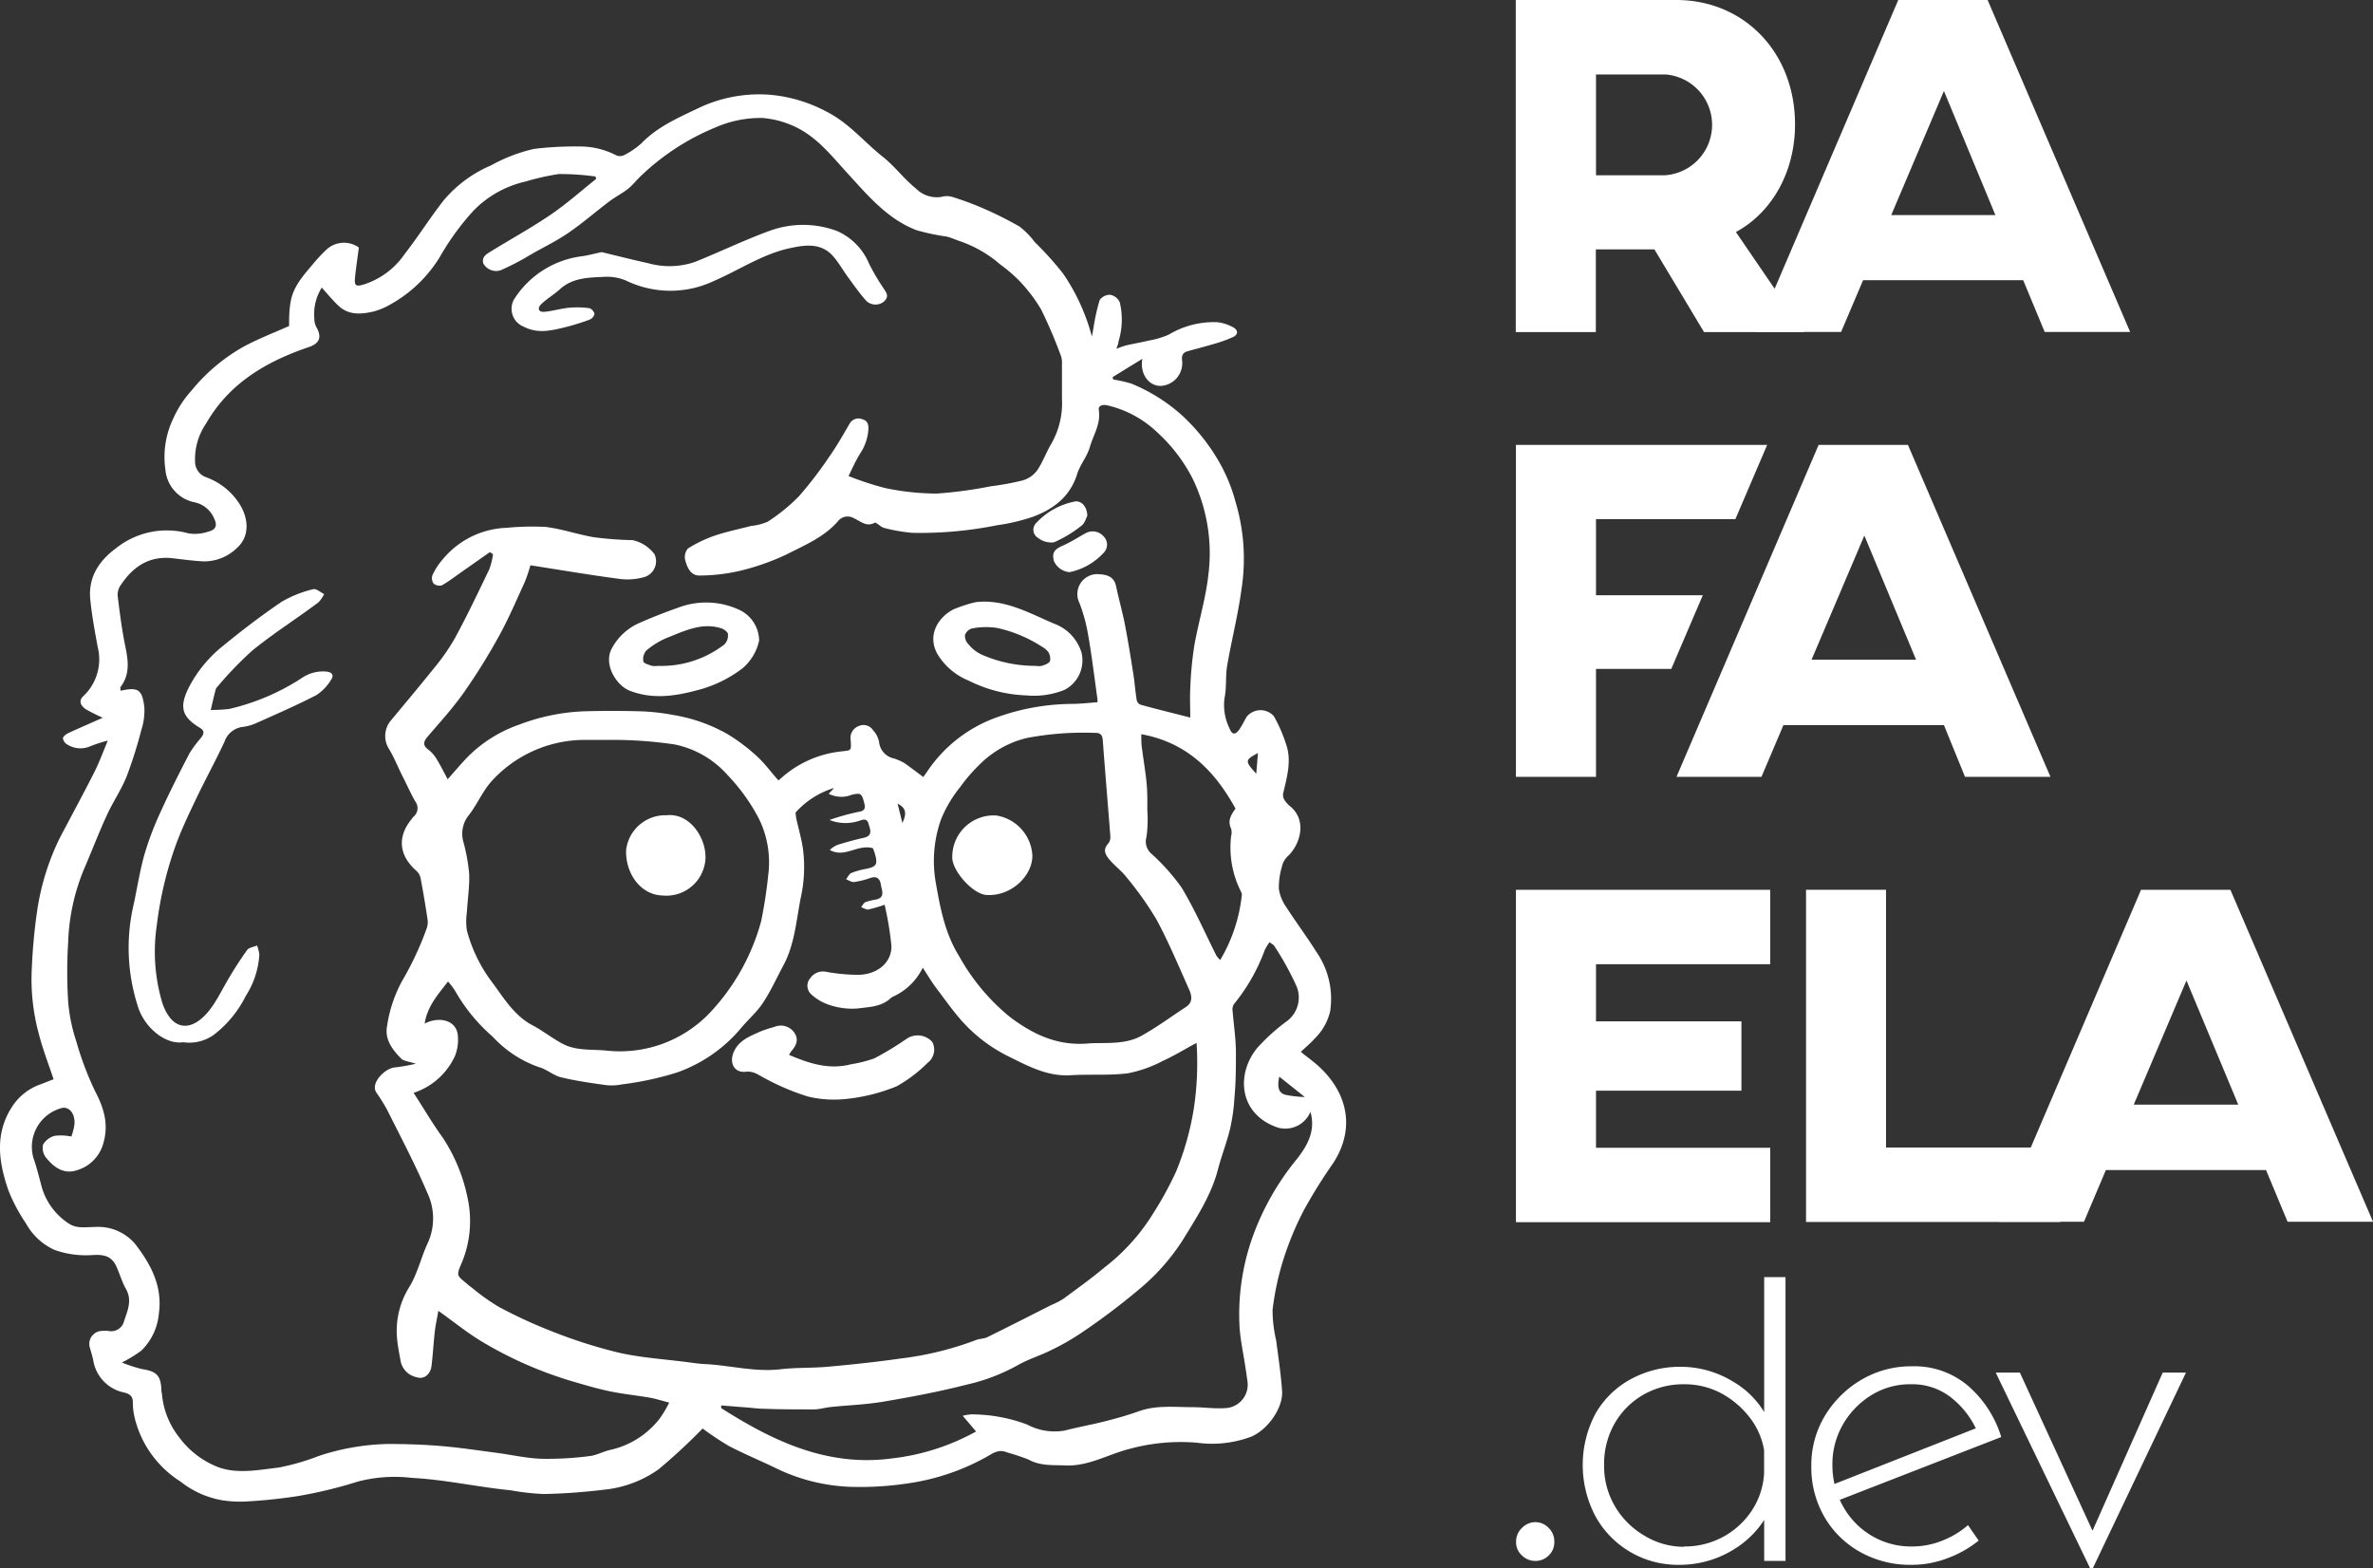 <svg xmlns="http://www.w3.org/2000/svg" viewBox="0 0 286.87 189.59"><rect x="0" y="0" width="286.87" height="189.59" fill="#333333" stroke="none"/><defs><style>.cls-1{fill:#fff;}</style></defs><title>Logo Vertical </title><g id="Camada_2" data-name="Camada 2"><g id="Camada_2-2" data-name="Camada 2"><path class="cls-1" d="M217,15.05c0,5.78-2.84,10.68-7.15,13l8.27,12.1H206l-6-10h-7.08v10h-9.68V0h19.41C210.82,0,217,6.31,217,15.05ZM192.94,9V21.19h8.32A6.11,6.11,0,0,0,201.32,9Z"/><path class="cls-1" d="M244.58,33.87H225.23l-2.66,6.26H212.3L229.48,0h10.8l17.23,40.13H247.18ZM241.22,26,235,11l-6.37,15Z"/><path class="cls-1" d="M235,87.66H215.6l-2.66,6.26H202.67l17.18-40.13h10.8l17.23,40.13H237.55Zm-3.37-7.91-6.25-15-6.38,15Z"/><polygon class="cls-1" points="205.85 71.96 192.94 71.96 192.94 62.76 209.79 62.76 213.63 53.79 183.26 53.79 183.26 93.92 192.94 93.92 192.94 80.87 202.04 80.87 205.85 71.96"/><path class="cls-1" d="M214,107.57v9H192.94v6.91h17.58v8.38H192.94v6.9H214v9H183.26V107.57Z"/><path class="cls-1" d="M228,138.73h21.07v9H218.33V107.57H228Z"/><path class="cls-1" d="M273.94,141.45H254.58l-2.65,6.25H241.66l17.17-40.13h10.8l17.24,40.13H276.54Zm-3.36-7.91-6.26-15-6.37,15Z"/><path class="cls-1" d="M184,184.71a2.25,2.25,0,0,1,1.59-.69,2.22,2.22,0,0,1,1.62.69,2.28,2.28,0,0,1,.69,1.69,2.17,2.17,0,0,1-.69,1.66,2.26,2.26,0,0,1-1.62.65,2.29,2.29,0,0,1-1.59-.65,2.12,2.12,0,0,1-.72-1.66A2.23,2.23,0,0,1,184,184.71Z"/><path class="cls-1" d="M202.9,189.18a11.36,11.36,0,0,1-10-5.82,13.26,13.26,0,0,1,0-12.5,10.91,10.91,0,0,1,4.31-4.16,12.38,12.38,0,0,1,5.94-1.46,12.12,12.12,0,0,1,6.29,1.75,10.71,10.71,0,0,1,4.3,4.57l-.47,1.17V154.4h2.58v34.31h-2.58v-7.08l.53,1.23a11.52,11.52,0,0,1-4.39,4.57A12.4,12.4,0,0,1,202.9,189.18Zm.65-2.22a9.67,9.67,0,0,0,8.22-4.33,9.1,9.1,0,0,0,1.49-4.51v-2.81a8.84,8.84,0,0,0-1.84-4.07A10.85,10.85,0,0,0,208,168.4a9.45,9.45,0,0,0-4.42-1.05,9.72,9.72,0,0,0-4.89,1.25,9.32,9.32,0,0,0-3.48,3.46,9.79,9.79,0,0,0-1.29,5.06,9.57,9.57,0,0,0,1.29,4.95,9.92,9.92,0,0,0,3.51,3.54A9.18,9.18,0,0,0,203.55,187Z"/><path class="cls-1" d="M231.08,189.18a12.36,12.36,0,0,1-6.26-1.58,11.38,11.38,0,0,1-4.3-4.27,11.94,11.94,0,0,1-1.55-6.09,11.52,11.52,0,0,1,1.63-6.06,12.58,12.58,0,0,1,4.4-4.36,11.78,11.78,0,0,1,6.14-1.64,10,10,0,0,1,6.79,2.37,13.33,13.33,0,0,1,4,6.18l-20,7.78-.76-1.87,18.44-7.26-.52.82a10.61,10.61,0,0,0-3.08-4.13,7.56,7.56,0,0,0-5-1.72,8.86,8.86,0,0,0-4.77,1.31,10,10,0,0,0-3.43,3.52,9.56,9.56,0,0,0-1.29,4.94,10.11,10.11,0,0,0,1.2,4.83,9.48,9.48,0,0,0,3.4,3.63,9.3,9.3,0,0,0,5.06,1.38,9.66,9.66,0,0,0,3.63-.71,10.51,10.51,0,0,0,3.1-1.87l1.29,1.87a13.16,13.16,0,0,1-3.72,2.11A12,12,0,0,1,231.08,189.18Z"/><path class="cls-1" d="M252.67,189.59l-11.41-23.65h2.92l9.6,20.9-1.58-.06,9.25-20.84h2.81L253,189.59Z"/><path class="cls-1" d="M84.94,172.7a70.64,70.64,0,0,1-5.32,4.93A13.7,13.7,0,0,1,73,180.1a72,72,0,0,1-7.2.52,28.08,28.08,0,0,1-4-.44c-.73-.08-1.46-.16-2.18-.26-3.28-.44-6.53-1.08-9.82-1.25a17.65,17.65,0,0,0-6.49.43A54.39,54.39,0,0,1,36,180.87a62.32,62.32,0,0,1-6.42.66,14.11,14.11,0,0,1-2.75-.16,11.2,11.2,0,0,1-5-2.25,12.65,12.65,0,0,1-5.57-7.8,7.8,7.8,0,0,1-.2-1.79c0-.73-.37-1-1-1.17a4.74,4.74,0,0,1-3.79-3.92c-.1-.49-.26-1-.39-1.46a1.57,1.57,0,0,1,1.49-2.08,3.28,3.28,0,0,1,.7,0A1.61,1.61,0,0,0,15,159.71c.42-1.27,1-2.49.23-3.88-.51-.88-.77-1.9-1.21-2.82-.63-1.29-1.69-1.36-3-1.27a11.35,11.35,0,0,1-4.4-.62,7.41,7.41,0,0,1-3.47-3.2,20.62,20.62,0,0,1-2.13-4c-1.19-3.43-1.7-6.91.5-10.21a6.72,6.72,0,0,1,3.35-2.61c.53-.19,1-.4,1.61-.62-.63-1.89-1.32-3.66-1.79-5.5a25.14,25.14,0,0,1-.84-8,68,68,0,0,1,.64-6.86,29.81,29.81,0,0,1,2.69-8.72c1.37-2.62,2.79-5.22,4.13-7.86.62-1.2,1.09-2.48,1.72-4a15.72,15.72,0,0,0-2.12.68A2.94,2.94,0,0,1,8.13,90a1,1,0,0,1-.52-.73c0-.25.39-.52.67-.65C9.61,88,11,87.41,12.42,86.77a21.89,21.89,0,0,1-2-1c-.6-.38-1-1-.36-1.6a6.11,6.11,0,0,0,1.74-6c-.34-1.87-.69-3.75-.88-5.63-.29-2.7,1-4.7,3.09-6.25a9.84,9.84,0,0,1,8.81-1.8,5.11,5.11,0,0,0,2.34-.21c.93-.23,1.14-.73.74-1.57a3.32,3.32,0,0,0-2.45-2A4.4,4.4,0,0,1,20,56.82a10.79,10.79,0,0,1,1-6.34,12.79,12.79,0,0,1,2.14-3.25,22.09,22.09,0,0,1,6.31-5.32c1.76-.95,3.64-1.67,5.5-2.5,0-.9,0-1.87.17-2.82.28-1.92,1.57-3.3,2.75-4.71a19.29,19.29,0,0,1,1.51-1.62,3.11,3.11,0,0,1,4-.34c-.15,1.2-.34,2.4-.46,3.61-.1,1,.08,1.14,1,.88a9.47,9.47,0,0,0,5-3.7c1.64-2.11,3.07-4.38,4.71-6.48A15.24,15.24,0,0,1,59.35,20a19.77,19.77,0,0,1,5.21-2,41.26,41.26,0,0,1,5.56-.29,9.48,9.48,0,0,1,4.44,1.1,1.2,1.2,0,0,0,.94-.08,9.55,9.55,0,0,0,2.06-1.42c1.94-2,4.41-3.06,6.85-4.23A17.06,17.06,0,0,1,93,11.45a17.8,17.8,0,0,1,7,2.09c2.67,1.37,4.48,3.65,6.74,5.43,1.45,1.15,2.58,2.71,4,3.83a3.53,3.53,0,0,0,3.09,1,2.28,2.28,0,0,1,1.27,0,37.26,37.26,0,0,1,3.53,1.29,45.57,45.57,0,0,1,4.59,2.28,9.37,9.37,0,0,1,1.87,1.9,37.86,37.86,0,0,1,3.45,3.84A24.54,24.54,0,0,1,132,40.69c.07-.37.13-.74.2-1.11a24.41,24.41,0,0,1,.74-3.31,1.53,1.53,0,0,1,1.3-.63,1.6,1.6,0,0,1,1.13.91,9.06,9.06,0,0,1-.16,4.76c0,.22-.12.43-.24.86a9.84,9.84,0,0,1,1.15-.41c.9-.21,1.82-.36,2.73-.58a10.52,10.52,0,0,0,2.45-.73,10.63,10.63,0,0,1,5.86-1.5,5.3,5.3,0,0,1,1.88.6c.63.32.71.88,0,1.21a17.09,17.09,0,0,1-2.43.86c-1,.3-2,.55-3,.83-.61.17-.8.51-.7,1.2a2.75,2.75,0,0,1-2.52,3c-1.38.09-2.64-1.33-2.29-3.27l-3.6,2.21.08.29a17.09,17.09,0,0,1,2.17.49,21,21,0,0,1,6.17,3.87,23.62,23.62,0,0,1,4.68,6,20,20,0,0,1,1.75,4.39,23.93,23.93,0,0,1,.73,10.63c-.42,3.1-1.2,6.14-1.73,9.23-.22,1.26-.05,2.6-.31,3.85a6.4,6.4,0,0,0,.61,3.75c.29.73.66.79,1.14.14.35-.48.58-1,.91-1.56a2.15,2.15,0,0,1,3.3-.08,18.13,18.13,0,0,1,1.44,3.28c.76,2.07.13,4.08-.33,6.1a1.1,1.1,0,0,0,.19.77,2.94,2.94,0,0,0,.67.74c2.15,1.78,1.14,4.76-.37,6.11a2.4,2.4,0,0,0-.64,1.23,8.64,8.64,0,0,0-.36,2.65,5.12,5.12,0,0,0,.88,2.17c1.17,1.83,2.48,3.56,3.63,5.4a9.94,9.94,0,0,1,1.69,7.23,6.8,6.8,0,0,1-1.91,3.33c-.48.55-1.06,1-1.63,1.57.8.65,1.61,1.22,2.32,1.89,3.42,3.25,4.24,7.53,1.55,11.61a63.06,63.06,0,0,0-3.45,5.53,37,37,0,0,0-2.51,6,33.26,33.26,0,0,0-1.33,6.17,15.94,15.94,0,0,0,.43,3.65c.26,2,.58,4.09.72,6.15s-1.76,4.69-3.74,5.52a13.45,13.45,0,0,1-6.52.73,23.47,23.47,0,0,0-8.2.75c-2.53.64-4.87,2.07-7.6,2-1.56-.08-3.12.1-4.6-.72a25.94,25.94,0,0,0-2.62-.87c-1-.44-1.74.16-2.5.58a27.51,27.51,0,0,1-9.36,3.16,38.88,38.88,0,0,1-7.07.43,22.43,22.43,0,0,1-9.16-2.34c-1.83-.88-3.71-1.66-5.51-2.6A36,36,0,0,1,84.94,172.7Zm26.68-78.76c.16-.24.3-.42.43-.61a17,17,0,0,1,8.66-6.68,27.19,27.19,0,0,1,8.76-1.55c1.07,0,2.13-.13,3.2-.2a3.07,3.07,0,0,0,0-.38c-.36-2.54-.66-5.09-1.1-7.61a20.05,20.05,0,0,0-1.07-4,2.41,2.41,0,0,1,2.37-3.49c1.27.06,1.85.5,2.06,1.49.31,1.43.69,2.84,1,4.28.39,2,.74,4.12,1.06,6.19.18,1.09.25,2.19.43,3.28a.8.8,0,0,0,.47.54c2,.55,4.1,1.06,6,1.55,0-1.19-.06-2.36,0-3.52a43.69,43.69,0,0,1,.48-5.12c.5-2.89,1.39-5.72,1.71-8.63a20.7,20.7,0,0,0-1.9-11.61,19.69,19.69,0,0,0-4.29-5.61A12.94,12.94,0,0,0,133.84,49c-.48-.11-1.13,0-1,.6.25,1.67-.68,3-1.1,4.48-.33,1.13-1.17,2.1-1.52,3.22-.86,2.77-2.89,4.27-5.42,5.2a23.76,23.76,0,0,1-4.27,1,47.18,47.18,0,0,1-10.2.92,20.18,20.18,0,0,1-3.43-.59c-.43-.1-1-.75-1.17-.63-1,.56-1.75-.23-2.51-.55a1.48,1.48,0,0,0-1.94.39c-1.68,1.91-4,2.87-6.22,4a29.07,29.07,0,0,1-5.74,2,22.26,22.26,0,0,1-4.76.54c-1.1,0-1.48-1-1.72-1.84a1.6,1.6,0,0,1,.31-1.42,15.4,15.4,0,0,1,3.22-1.55c1.45-.5,3-.81,4.44-1.19a6.53,6.53,0,0,0,2-.51A22.15,22.15,0,0,0,96.58,60a47.7,47.7,0,0,0,3.76-4.92c.86-1.23,1.6-2.54,2.36-3.84a1.22,1.22,0,0,1,1.56-.55c.67.19.76.68.71,1.35a6,6,0,0,1-1,2.81c-.54.86-.94,1.8-1.39,2.7A35.84,35.84,0,0,0,107,59a30.71,30.71,0,0,0,6.24.67,52,52,0,0,0,6.53-.88,32.52,32.52,0,0,0,3.82-.7,3.33,3.33,0,0,0,1.75-1.17c.71-1,1.13-2.25,1.78-3.32a9.88,9.88,0,0,0,1.26-5.39q0-2.16,0-4.32a2.38,2.38,0,0,0-.13-.88,57.78,57.78,0,0,0-2.39-5.6,19.24,19.24,0,0,0-2.72-3.55,18.08,18.08,0,0,0-2.2-1.87,14.83,14.83,0,0,0-4.88-2.83c-.56-.18-1.1-.44-1.67-.57a26.15,26.15,0,0,1-3.56-.75c-3.41-1.29-5.74-4-8.11-6.6-1.91-2.06-3.63-4.34-6.13-5.68a11.38,11.38,0,0,0-4.45-1.3,13.73,13.73,0,0,0-5.8,1.21,28.72,28.72,0,0,0-8.69,5.64c-.59.52-1.07,1.18-1.68,1.68s-1.56,1-2.3,1.55c-1.66,1.25-3.23,2.63-4.94,3.8S65.45,30,63.79,31a30.69,30.69,0,0,1-3.28,1.68,1.78,1.78,0,0,1-2.08-.82c-.25-.87.47-1.18,1-1.52,2.32-1.43,4.72-2.75,7-4.29,2-1.34,3.76-2.93,5.63-4.41L72,21.34a31.65,31.65,0,0,0-4.44-.3,29.22,29.22,0,0,0-4,.9,12.69,12.69,0,0,0-6.31,3.52A30.89,30.89,0,0,0,53.21,31a16.29,16.29,0,0,1-6.06,5.83,8.25,8.25,0,0,1-2,.83c-1.49.35-3,.47-4.25-.71-.7-.67-1.32-1.42-2-2.18A6,6,0,0,0,38,38.5a2.24,2.24,0,0,0,.25,1.06c.68,1.18.39,1.95-.89,2.39-5.16,1.75-9.66,4.37-12.47,9.29a7.61,7.61,0,0,0-1.31,4.52,2,2,0,0,0,1.32,1.93A8,8,0,0,1,29,61c.95,1.51,1.32,3.76-.37,5.26a5.68,5.68,0,0,1-4,1.61c-1.26-.06-2.51-.24-3.77-.38-2.8-.32-4.76,1-6.24,3.21a2.07,2.07,0,0,0-.4,1.29c.25,2.06.51,4.12.93,6.15.36,1.74.58,3.38-.57,4.91-.07.1,0,.29,0,.46,2.11-.47,2.62-.17,2.87,2a7.56,7.56,0,0,1-.36,2.73,54.14,54.14,0,0,1-1.78,5.63c-.66,1.63-1.67,3.1-2.4,4.7-1,2.17-1.84,4.4-2.79,6.59a25.19,25.19,0,0,0-1.88,8.75,57.5,57.5,0,0,0,0,7.19,20.8,20.8,0,0,0,1,4.85,37.66,37.66,0,0,0,2.27,6c1.05,2,1.64,3.95,1,6.21a4.69,4.69,0,0,1-3.19,3.31c-1.61.55-2.81-.36-3.75-1.51a1.86,1.86,0,0,1-.36-1.59,2.31,2.31,0,0,1,1.42-1.06,6.49,6.49,0,0,1,2,.09A7.8,7.8,0,0,0,9,135.93c.1-1.24-.57-2.11-1.43-2a4.85,4.85,0,0,0-3.51,6.12c.35,1,.6,2,.87,3a7.85,7.85,0,0,0,3.4,4.88c1,.65,2.07.4,3.11.41a5.86,5.86,0,0,1,4.86,2c1.92,2.47,3.38,5.15,2.9,8.51a7.11,7.11,0,0,1-2.12,4.44,15.64,15.64,0,0,1-2.35,1.43,17.67,17.67,0,0,0,2.46.8c1.75.27,2.26.78,2.32,2.53,0,.17.05.33.07.5a9.81,9.81,0,0,0,2.1,5.24,10.67,10.67,0,0,0,4.64,3.56c2.36.89,4.93.35,7.37.07A28,28,0,0,0,38.59,176a28.5,28.5,0,0,1,8.28-1.43c2.16,0,4.32.07,6.48.25s4.46.53,6.69.82c1.81.24,3.61.66,5.43.72a39.73,39.73,0,0,0,5.76-.32c.89-.09,1.73-.59,2.62-.77a10.4,10.4,0,0,0,5.89-3.76,13.44,13.44,0,0,0,1.16-1.94c-.91-.24-1.6-.46-2.3-.59-1.61-.28-3.24-.44-4.84-.77s-3-.76-4.46-1.18a47.57,47.57,0,0,1-11-4.81c-1.78-1.06-3.4-2.39-5.31-3.75-.17,1-.34,1.75-.43,2.53-.15,1.37-.23,2.74-.39,4.11-.12,1.06-.93,1.69-1.8,1.39a2.48,2.48,0,0,1-1.94-1.94c-.14-.85-.33-1.7-.41-2.55a10,10,0,0,1,1.4-6.32c1.09-1.74,1.48-3.73,2.35-5.54a7.2,7.2,0,0,0-.11-5.94c-1.45-3.41-3.19-6.7-4.84-10a21.33,21.33,0,0,0-1.32-2.12c-.78-1.18,1.11-3,2.29-3.05a21.7,21.7,0,0,0,2.47-.44c-.79-.27-1.44-.3-1.77-.63-1.06-1.07-2-2.32-1.7-3.91a16.46,16.46,0,0,1,1.77-5.38,37.86,37.86,0,0,0,3-6.38,2.22,2.22,0,0,0,.12-1.17c-.24-1.65-.52-3.3-.83-4.94a1.59,1.59,0,0,0-.48-.88c-2.16-1.88-2.38-4.16-.58-6.32a2.15,2.15,0,0,1,.18-.24,1.34,1.34,0,0,0,.21-1.89c-.56-1-1-2-1.51-3s-1-2.24-1.64-3.31a2.91,2.91,0,0,1,.27-3.5C49,85,50.75,82.92,52.44,80.81A25.09,25.09,0,0,0,55,77.14c1.48-2.73,2.82-5.54,4.16-8.34A8.31,8.31,0,0,0,59.6,67l-.38-.25-3.15,2.21c-.88.61-1.72,1.27-2.64,1.8a1.12,1.12,0,0,1-1-.2,1.13,1.13,0,0,1-.16-1,7.9,7.9,0,0,1,1.22-1.9,10.48,10.48,0,0,1,7.74-3.85,32.35,32.35,0,0,1,4.71-.11c2,.24,3.89.92,5.86,1.25a42.59,42.59,0,0,0,4.67.35A4.48,4.48,0,0,1,79.12,67a2,2,0,0,1-1.18,2.75A7.43,7.43,0,0,1,75,70c-3.59-.47-7.16-1.08-10.88-1.66a18.28,18.28,0,0,1-.67,2c-1,2.18-1.94,4.4-3.09,6.49a73.54,73.54,0,0,1-4.27,6.87c-1.32,1.88-2.89,3.6-4.39,5.35-.56.65-.6,1.1.15,1.63a4.13,4.13,0,0,1,1,1.2c.45.74.83,1.51,1.27,2.33.75-.85,1.46-1.68,2.2-2.48a16.32,16.32,0,0,1,6.51-4.15A24.5,24.5,0,0,1,70.45,86Q74,85.89,77.61,86a25.44,25.44,0,0,1,3.79.44A19.66,19.66,0,0,1,88,88.78a22.48,22.48,0,0,1,3.42,2.57c1,.89,1.78,2,2.69,3l.46-.4a12.93,12.93,0,0,1,7.06-3.1c1.29-.16,1.29,0,1.21-1.36a1.52,1.52,0,0,1,.94-1.7,1.38,1.38,0,0,1,1.77.5,2.85,2.85,0,0,1,.72,1.41,2.27,2.27,0,0,0,1.82,2,5.91,5.91,0,0,1,1.28.58C110.1,92.79,110.83,93.36,111.62,93.94ZM50,132.12c1.18,1.81,2.27,3.69,3.54,5.44a20.64,20.64,0,0,1,3,7.34,13.1,13.1,0,0,1-.82,8c-.17.41-.42.94-.29,1.29s.67.69,1,1a7,7,0,0,0,.62.49A25.6,25.6,0,0,0,60.31,158a58.46,58.46,0,0,0,6.53,3,60.13,60.13,0,0,0,8,2.54c2.71.61,5.52.78,8.28,1.14.7.09,1.4.2,2.1.23,3.07.15,6.08,1,9.19.62,1.85-.21,3.73-.13,5.58-.29,3-.27,5.93-.58,8.88-1A38.79,38.79,0,0,0,118,162c.43-.17.94-.14,1.35-.34,2.58-1.27,5.14-2.57,7.7-3.87a10.1,10.1,0,0,0,1.5-.77c1.66-1.23,3.35-2.43,4.93-3.76a24.43,24.43,0,0,0,6-6.68,41.41,41.41,0,0,0,2.72-5,34.22,34.22,0,0,0,2.11-7.5,36.76,36.76,0,0,0,.34-8c-1.42.76-2.71,1.56-4.08,2.18a15.24,15.24,0,0,1-4.24,1.5c-2.27.28-4.59.09-6.89.23-2.83.18-5.2-1.13-7.55-2.29a18.62,18.62,0,0,1-5.77-4.45c-1.07-1.23-2-2.57-3-3.88-.54-.73-1-1.52-1.57-2.38a7.33,7.33,0,0,1-3.53,3.47,1.47,1.47,0,0,0-.42.28c-1.12,1-2.59,1-3.92,1.18a8.59,8.59,0,0,1-3.36-.41,5.92,5.92,0,0,1-2.27-1.32,1.39,1.39,0,0,1-.09-1.94,1.85,1.85,0,0,1,1.93-.76,22,22,0,0,0,3.8.36c2.35,0,4.15-1.49,4.07-3.53a38.54,38.54,0,0,0-.82-4.94,17,17,0,0,1-2,.58c-.26,0-.56-.18-.84-.29.17-.21.31-.52.53-.61a7.36,7.36,0,0,1,1.27-.31c1.17-.26.68-1.13.59-1.79s-.45-1.1-1.27-.82a10.3,10.3,0,0,1-2,.5c-.3,0-.63-.22-.94-.34.21-.26.37-.64.64-.76a8.64,8.64,0,0,1,1.74-.49c1.3-.27,1.47-.53,1.11-1.83a5.72,5.72,0,0,0-.25-.68c-1.86-.51-3.4,1.23-5.2.22a2.71,2.71,0,0,1,1.08-.67c1-.3,2-.58,3-.8,1.2-.26.77-1.08.59-1.72-.23-.8-.84-.39-1.34-.27a5.21,5.21,0,0,1-3.37-.17,27.12,27.12,0,0,1,3.13-.9c.55-.14,1.32-.09,1.1-1-.32-1.35-.44-1.4-1.56-1.14a3.33,3.33,0,0,1-2.77-.13l.66-.7a10.27,10.27,0,0,0-4.61,2.91c-.1.09,0,.42,0,.64.28,1.3.67,2.58.85,3.9a17.15,17.15,0,0,1-.28,5.84c-.55,2.77-.73,5.62-2.1,8.17-.82,1.53-1.54,3.13-2.5,4.57-.77,1.15-1.88,2.08-2.76,3.17a17.82,17.82,0,0,1-7.57,5.19,37.34,37.34,0,0,1-6.64,1.44,6.27,6.27,0,0,1-2,.09c-1.81-.25-3.63-.51-5.41-.94-.94-.23-1.76-1-2.7-1.24a13.79,13.79,0,0,1-5.55-3.66,21.17,21.17,0,0,1-4.5-5.46,7.87,7.87,0,0,0-.91-1.22c-1.21,1.57-2.51,3-2.82,5.09,1.57-.85,3.76-.54,4,1.35a5.3,5.3,0,0,1-.34,2.56A8.33,8.33,0,0,1,50,132.12ZM73.77,89.45c-1,0-2,0-2.92,0a15.24,15.24,0,0,0-11.43,5c-1.09,1.22-1.74,2.82-2.76,4.12a3.58,3.58,0,0,0-.62,3.29,21.76,21.76,0,0,1,.68,3.81c.05,1.53-.19,3.07-.28,4.61a7.73,7.73,0,0,0,0,2.2,18,18,0,0,0,3.12,6.36c1.39,1.89,2.66,4,4.85,5.13,1.23.66,2.34,1.54,3.57,2.2,1.66.89,3.52.67,5.32.84a15,15,0,0,0,12.56-4.62,26.13,26.13,0,0,0,6.15-11,55.66,55.66,0,0,0,.86-5.6,11.93,11.93,0,0,0-1.14-6.84A22.87,22.87,0,0,0,88,93.75,11.66,11.66,0,0,0,81.55,90,51.12,51.12,0,0,0,73.77,89.45Zm79.7,24.46a6.9,6.9,0,0,0-.57.93,22.63,22.63,0,0,1-3.75,6.58,1.23,1.23,0,0,0-.14.82c.13,1.6.37,3.19.4,4.79,0,1.89,0,3.79-.18,5.68a22.81,22.81,0,0,1-.53,3.77c-.39,1.61-1,3.16-1.43,4.77-.81,3.24-2.66,6-4.34,8.75a25.72,25.72,0,0,1-4.89,5.59,81.39,81.39,0,0,1-7.19,5.46,28.77,28.77,0,0,1-3.77,2.17c-1.34.68-2.82,1.11-4.11,1.86a23,23,0,0,1-6.08,2.31c-3.32.85-6.7,1.49-10.08,2.06-2.1.36-4.25.43-6.38.65-.67.07-1.33.28-2,.29-2.05,0-4.11,0-6.16-.08-.6,0-1.19-.09-1.79-.14l-3.3-.26,0,.32c6.28,4,12.84,7.12,20.6,6.09A27.34,27.34,0,0,0,118,173.06l-1.62-1.9a6.28,6.28,0,0,1,1-.17,19.28,19.28,0,0,1,6.79,1.23,7.05,7.05,0,0,0,4.57.72c1.57-.41,3.18-.69,4.76-1.09,1.39-.35,2.78-.74,4.13-1.22,2.13-.78,4.33-.51,6.51-.51,1.42,0,2.86.24,4.26.09a2.83,2.83,0,0,0,2.41-3.18c-.09-.72-.21-1.44-.32-2.17-.22-1.41-.52-2.82-.63-4.25a27.88,27.88,0,0,1,1.62-11.22,31.85,31.85,0,0,1,5.3-9.27c1.31-1.67,2.28-3.45,1.64-5.71a3.29,3.29,0,0,1-3.87,1.93c-4.7-1.52-5.22-6.36-2.59-9.62a23.83,23.83,0,0,1,3.64-3.29,3.56,3.56,0,0,0,1.15-4.17,35.09,35.09,0,0,0-2.73-4.94C153.91,114.18,153.74,114.11,153.47,113.91Zm-21.71,12.22c2.16-.09,4.42.17,6.39-1,1.78-1,3.47-2.25,5.2-3.38.89-.57.73-1.38.4-2.13-1.27-2.84-2.47-5.72-3.94-8.45a40.25,40.25,0,0,0-3.63-5.12c-.58-.75-1.37-1.34-2-2.06s-.87-1.29-.17-2.06a1.24,1.24,0,0,0,.22-.83c-.3-3.88-.63-7.76-.92-11.64-.06-.73-.41-.88-1-.86a36.86,36.86,0,0,0-8.18.62,12.07,12.07,0,0,0-5,2.55,20.26,20.26,0,0,0-3.07,3.4,15.43,15.43,0,0,0-2.31,3.92,15.07,15.07,0,0,0-.63,7.59c.54,3.08,1.12,6.18,2.83,8.92a25.4,25.4,0,0,0,6.09,7.31C125,125.15,128,126.51,131.76,126.13Zm17.6-28.37c-2.5-4.57-5.89-8-11.39-9,0,.69,0,1.29.11,1.88.17,1.39.42,2.76.54,4.15.1,1.06.08,2.14.08,3.21a14.91,14.91,0,0,1-.11,3.21,1.94,1.94,0,0,0,.6,2,25.05,25.05,0,0,1,3.65,4.09c1.59,2.64,2.83,5.49,4.22,8.25a3.3,3.3,0,0,0,.45.51,19.37,19.37,0,0,0,2.62-7.92c0-.15-.1-.32-.17-.47a11.8,11.8,0,0,1-1.13-6.59,1.69,1.69,0,0,0,0-.89C148.37,99.21,148.82,98.52,149.36,97.76Zm5.29,32.4c-.25,1.19-.14,1.94.72,2.19a12.91,12.91,0,0,0,2.36.27Zm-2.78-36.62.2-2.5C150.48,91.89,150.47,92,151.87,93.54Zm-43.36,3.62.58,2.34C109.47,98.63,109.77,97.78,108.51,97.16Z"/><path class="cls-1" d="M22.14,126c-2.15.32-4.74-1.8-5.5-4.42a23,23,0,0,1-.59-11.75c.49-2.15.8-4.33,1.39-6.45a36.76,36.76,0,0,1,1.94-5.15c1.1-2.43,2.31-4.81,3.54-7.18a14.16,14.16,0,0,1,1.37-1.84c.35-.46.51-.84-.14-1.23-2.17-1.31-2.51-2.49-1.32-4.88a15.64,15.64,0,0,1,4.11-5c2.3-1.88,4.67-3.7,7.13-5.36a13.79,13.79,0,0,1,3.81-1.51c.35-.1.86.38,1.3.59a3.66,3.66,0,0,1-.68,1c-2.67,2-5.46,3.76-8,5.83a43.32,43.32,0,0,0-4.15,4.3,1,1,0,0,0-.28.41c-.21.82-.4,1.64-.59,2.47a18.24,18.24,0,0,0,2.22-.12,27.29,27.29,0,0,0,8.89-3.81,4.51,4.51,0,0,1,2.85-.71c.77.08.94.47.58,1a5.74,5.74,0,0,1-1.78,1.85c-2.37,1.22-4.82,2.29-7.26,3.38a5.8,5.8,0,0,1-1.64.46,2.68,2.68,0,0,0-2.21,1.81c-1.09,2.33-2.32,4.58-3.43,6.9-.86,1.8-1.72,3.6-2.41,5.47a44.16,44.16,0,0,0-2.33,9.77,21.65,21.65,0,0,0,.64,9.34,6,6,0,0,0,.83,1.71c1,1.4,2.43,1.48,3.83.34s2.21-2.89,3.12-4.48c.77-1.33,1.59-2.63,2.49-3.88.22-.31.8-.38,1.21-.55a4.75,4.75,0,0,1,.27,1.08,10.32,10.32,0,0,1-1.63,5,13.62,13.62,0,0,1-3.84,4.69A5.09,5.09,0,0,1,22.14,126Z"/><path class="cls-1" d="M72.74,30.48c1.73.42,3.67.91,5.62,1.34A9.51,9.51,0,0,0,84,31.67c3-1.2,6-2.66,9.06-3.77a11.75,11.75,0,0,1,8.06,0,7.42,7.42,0,0,1,3.95,4,27.19,27.19,0,0,0,1.67,2.85c.35.55.82,1,.16,1.67a1.61,1.61,0,0,1-2.2-.07c-.77-.87-1.45-1.84-2.14-2.78s-1.15-1.81-1.86-2.61c-1.39-1.58-3.27-1.37-5-1-3.39.67-6.25,2.65-9.38,4A12.29,12.29,0,0,1,75.85,34a5.82,5.82,0,0,0-2.62-.54c-2,.1-4,.07-5.58,1.54-.7.63-1.55,1.12-2.23,1.78-.49.49-.34,1,.45.91,1-.1,1.95-.39,2.94-.49a11.14,11.14,0,0,1,2.45.06,1,1,0,0,1,.61.69,1,1,0,0,1-.59.69,27.63,27.63,0,0,1-3,.93c-1.66.4-3.28.81-5-.09a2.32,2.32,0,0,1-1-3.5A11.38,11.38,0,0,1,70.2,31C71,30.9,71.7,30.7,72.74,30.48Z"/><path class="cls-1" d="M118,72.79c3.5-.38,6.41,1.33,9.41,2.6a5.41,5.41,0,0,1,3.33,3.5,4,4,0,0,1-2.05,4.51,9.84,9.84,0,0,1-4.6.67,16.84,16.84,0,0,1-7-1.79,7.85,7.85,0,0,1-3.8-3.27c-1.22-2.29.17-4.38,1.91-5.31A15.83,15.83,0,0,1,118,72.79Zm7.19,7.71a2,2,0,0,0,.74,0c.36-.11.84-.28,1-.56a1.52,1.52,0,0,0-.2-1.11,2.4,2.4,0,0,0-.76-.64,16.4,16.4,0,0,0-5.41-2.27,8.83,8.83,0,0,0-3.07.06,1.28,1.28,0,0,0-.84.81,1.51,1.51,0,0,0,.44,1.12,4.53,4.53,0,0,0,1.65,1.26A16.13,16.13,0,0,0,125.19,80.5Z"/><path class="cls-1" d="M91.77,77.44a6.07,6.07,0,0,1-2,3.35,15.19,15.19,0,0,1-5.47,2.65c-2.7.73-5.44,1.13-8.18.06-1.66-.66-3.2-3.22-2.15-5.13a6.93,6.93,0,0,1,3.33-3.06c1.53-.67,3.09-1.29,4.67-1.84a9.48,9.48,0,0,1,7.32.22A4.16,4.16,0,0,1,91.77,77.44ZM79.57,80.5a12.44,12.44,0,0,0,8-2.59A1.55,1.55,0,0,0,88,76.68c0-.27-.48-.62-.8-.72-2.38-.75-4.47.33-6.57,1.15a9.62,9.62,0,0,0-2.48,1.52,1.59,1.59,0,0,0-.38,1.31c0,.25.67.42,1,.55A2.68,2.68,0,0,0,79.57,80.5Z"/><path class="cls-1" d="M131.44,62.36c-.14.26-.3.91-.71,1.2a14.76,14.76,0,0,1-3.31,2,2.55,2.55,0,0,1-1.91-.52,1.14,1.14,0,0,1-.3-1.75,8.57,8.57,0,0,1,4.59-2.63C130.64,60.41,131.44,61.2,131.44,62.36Z"/><path class="cls-1" d="M129.29,69.17a2.26,2.26,0,0,1-1.9-1.39c-.22-1,.07-1.36,1.1-1.82s1.83-1,2.74-1.49a1.75,1.75,0,0,1,2.18.37,1.4,1.4,0,0,1,0,2A7.68,7.68,0,0,1,129.29,69.17Z"/><path class="cls-1" d="M95.39,127.53c2.46,1.05,4.86,1.83,7.5,1.13a15,15,0,0,0,2.81-.71,37.33,37.33,0,0,0,3.91-2.37,2.36,2.36,0,0,1,3.1.4,2,2,0,0,1-.57,2.51,16.78,16.78,0,0,1-3.75,2.84,21.78,21.78,0,0,1-5.86,1.5,13.58,13.58,0,0,1-4.88-.27,28.69,28.69,0,0,1-5.13-2.17c-.76-.37-1.35-.93-2.36-.82-1.36.15-2-1-1.5-2.29.6-1.51,2-2,3.29-2.59a14.77,14.77,0,0,1,1.63-.53,2,2,0,0,1,2.41.63c.65.92.24,1.65-.37,2.35A4,4,0,0,0,95.39,127.53Z"/><path class="cls-1" d="M80.58,98.56c2.89-.31,4.85,2.87,4.7,5.31a4.74,4.74,0,0,1-5.22,4.39c-2.51-.07-4.46-2.53-4.37-5.5A4.77,4.77,0,0,1,80.58,98.56Z"/><path class="cls-1" d="M124.8,103.38c.07,2.43-2.51,5-5.52,4.82-1.68-.08-4.28-3-4.16-4.67a5,5,0,0,1,5.33-4.94A5.18,5.18,0,0,1,124.8,103.38Z"/></g></g></svg>